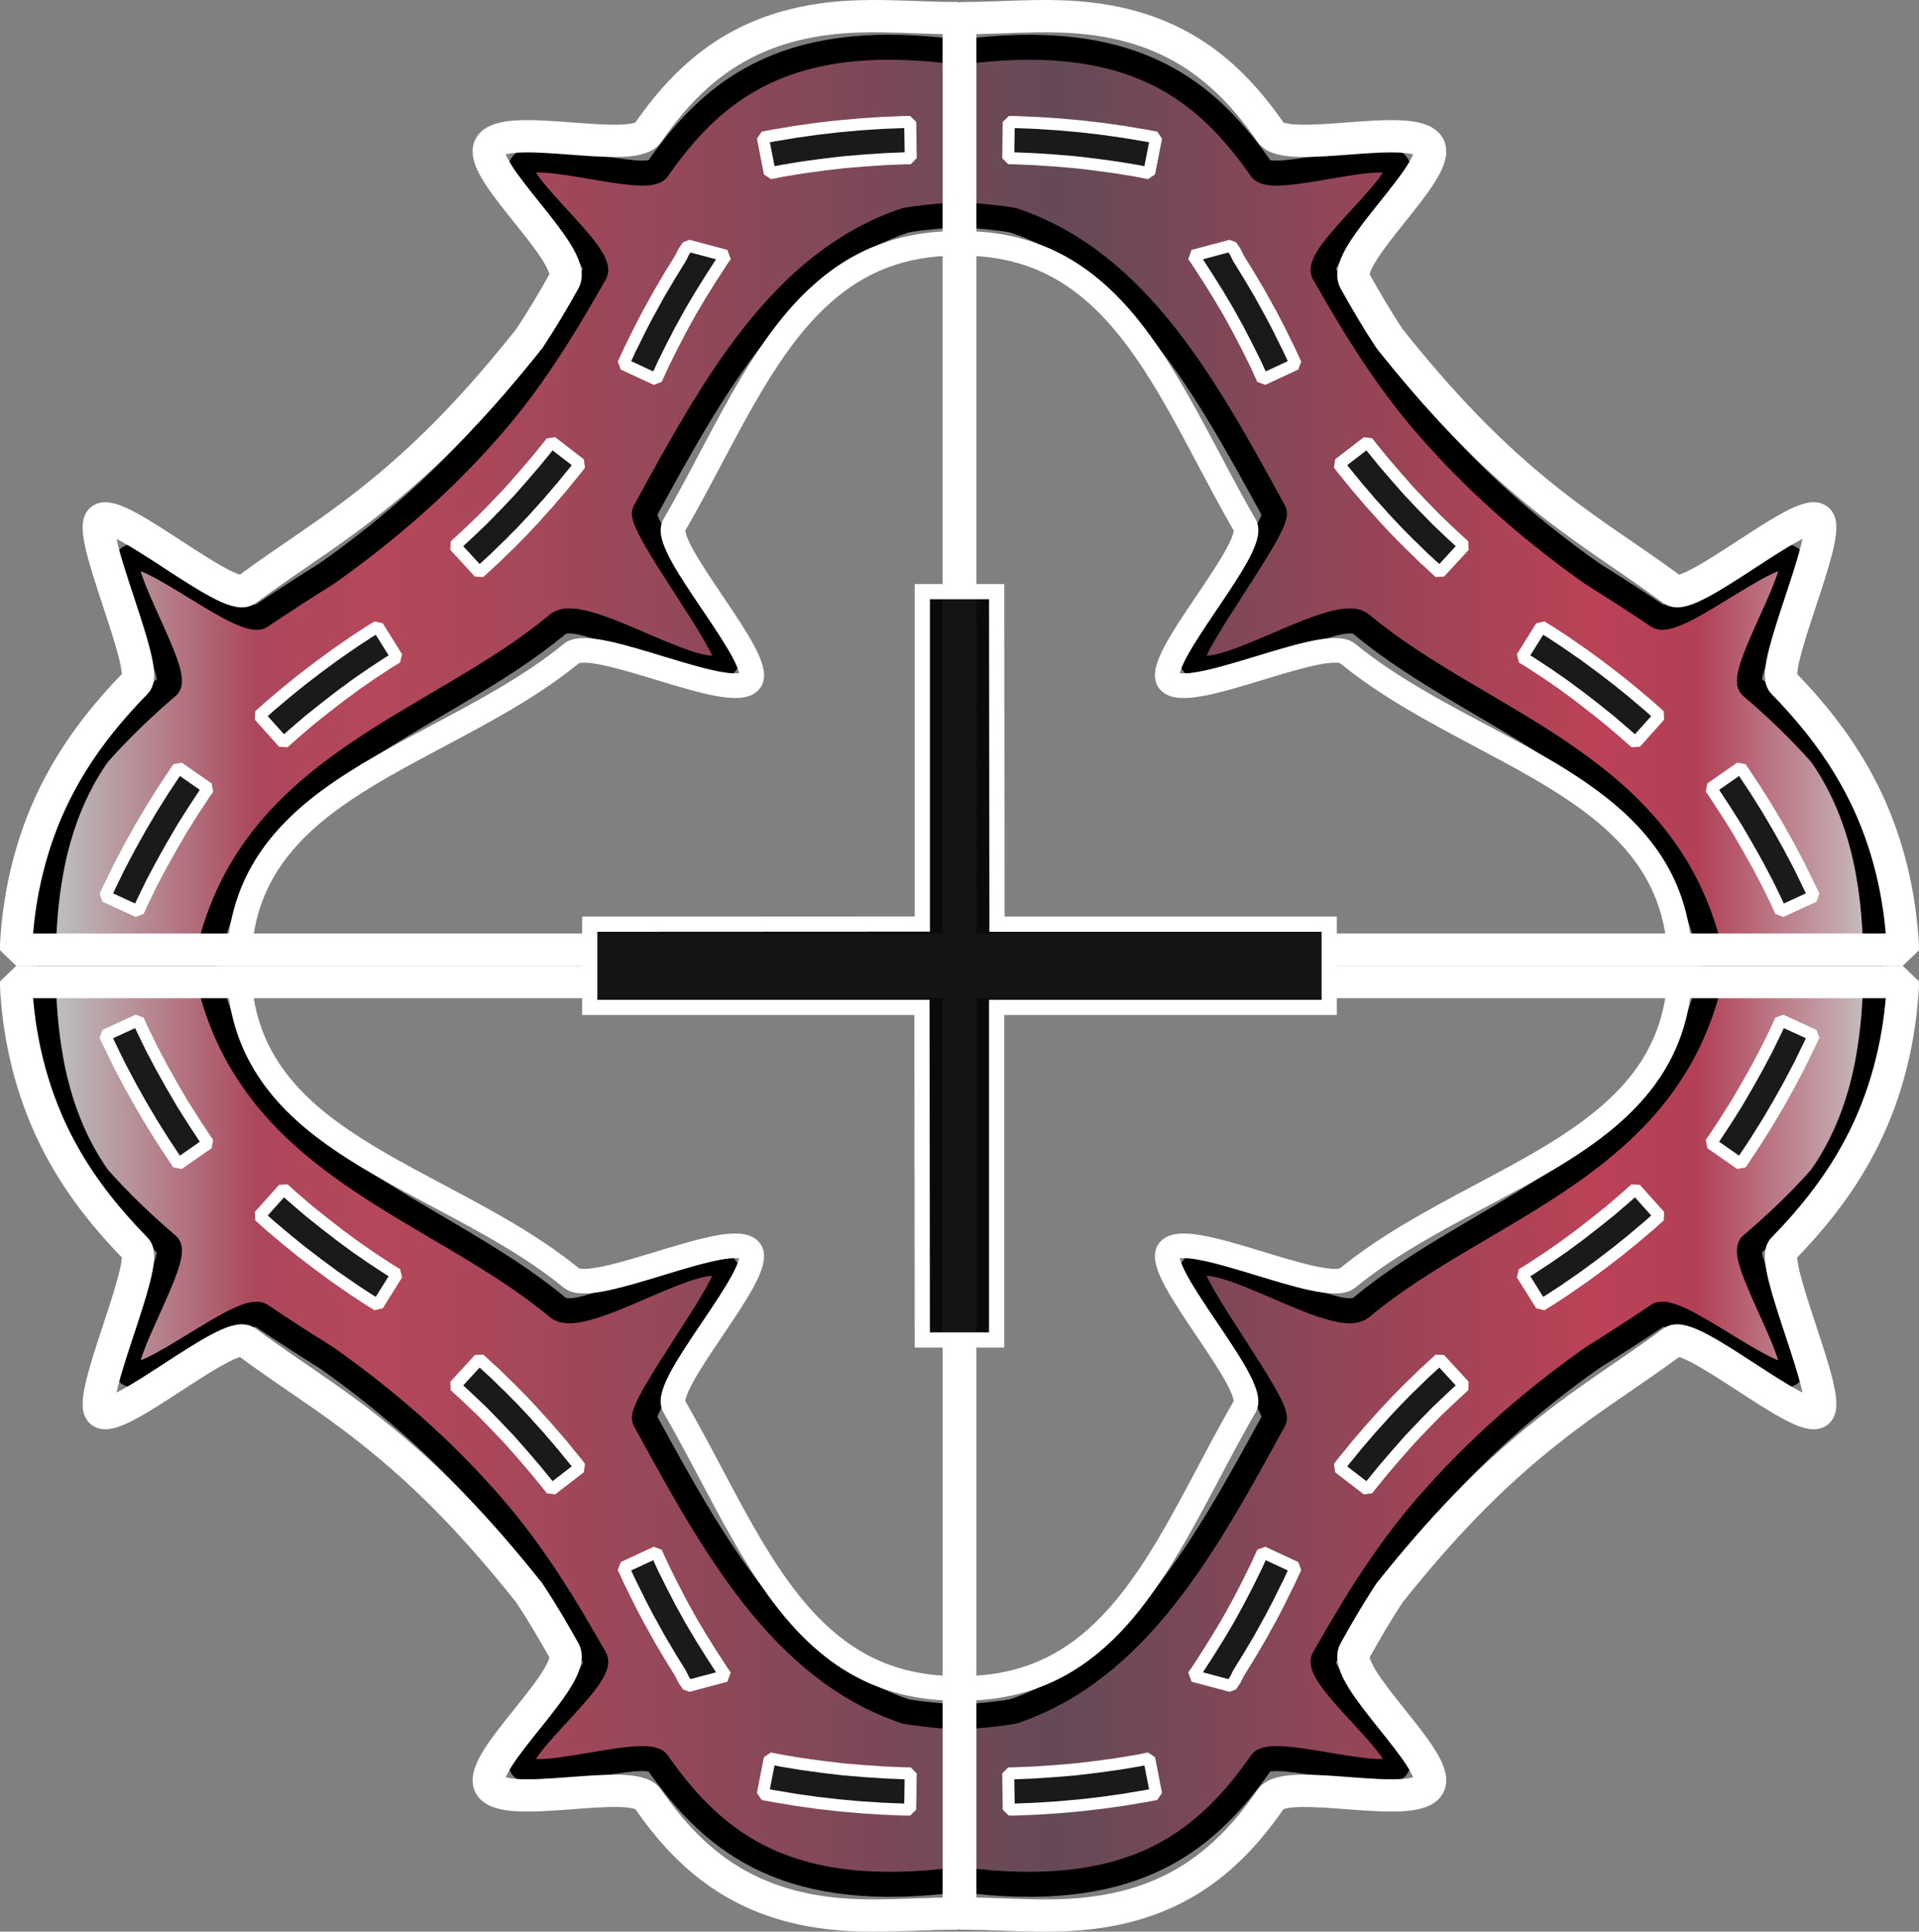 <?xml version="1.0" encoding="UTF-8" standalone="no"?>
<!-- Created with Inkscape (http://www.inkscape.org/) -->

<svg
   version="1.1"
   id="svg1"
   width="128"
   height="128.848"
   viewBox="0 0 128 128.848"
   sodipodi:docname="selection_fill_cursor.svg"
   inkscape:version="1.3.2 (091e20ef0f, 2023-11-25, custom)"
   xml:space="preserve"
   xmlns:inkscape="http://www.inkscape.org/namespaces/inkscape"
   xmlns:sodipodi="http://sodipodi.sourceforge.net/DTD/sodipodi-0.dtd"
   xmlns:xlink="http://www.w3.org/1999/xlink"
   xmlns="http://www.w3.org/2000/svg"
   xmlns:svg="http://www.w3.org/2000/svg"><rect x="0" y="0" width="128" height="128.848" fill="#808080" stroke="none"/><defs
     id="defs1"><linearGradient
       id="linearGradient1"><stop
         style="stop-color:#000000;stop-opacity:1;"
         offset="0"
         id="stop3" /><stop
         style="stop-color:#000000;stop-opacity:0;"
         offset="1"
         id="stop4" /></linearGradient><linearGradient
       id="linearGradient1-1"><stop
         style="stop-color:#000000;stop-opacity:1;"
         offset="0"
         id="stop1" /><stop
         style="stop-color:#000000;stop-opacity:1;"
         offset="0.5"
         id="stop5" /><stop
         style="stop-color:#000000;stop-opacity:0;"
         offset="1"
         id="stop2" /></linearGradient><linearGradient
       id="linearGradient5-2"
       inkscape:collect="always"><stop
         style="stop-color:#ffffff;stop-opacity:0.484;"
         offset="0.015"
         id="stop6-9" /><stop
         style="stop-color:#db0a33;stop-opacity:0.484;"
         offset="0.122"
         id="stop8-1" /><stop
         style="stop-color:#ed0c33;stop-opacity:0.493;"
         offset="0.186"
         id="stop9-2" /><stop
         style="stop-color:#4c1933;stop-opacity:0.532;"
         offset="0.555"
         id="stop10-7" /><stop
         style="stop-color:#ee0c33;stop-opacity:0.538;"
         offset="0.844"
         id="stop11-0" /><stop
         style="stop-color:#db0a33;stop-opacity:0.55;"
         offset="0.9"
         id="stop12-9" /><stop
         style="stop-color:#ffffff;stop-opacity:0.568;"
         offset="1"
         id="stop7-3" /></linearGradient><linearGradient
       inkscape:collect="always"
       xlink:href="#linearGradient5-2"
       id="linearGradient2"
       gradientUnits="userSpaceOnUse"
       x1="-20.14"
       y1="10.24"
       x2="0.621"
       y2="10.24"
       gradientTransform="matrix(5.95,0,0,5.95,101.384,2.888)" /></defs><sodipodi:namedview
     id="namedview1"
     pagecolor="#6f6f6f"
     bordercolor="#666666"
     borderopacity="1.0"
     inkscape:showpageshadow="2"
     inkscape:pageopacity="0.0"
     inkscape:pagecheckerboard="true"
     inkscape:deskcolor="#d1d1d1"
     inkscape:zoom="4.0000002"
     inkscape:cx="34.124998"
     inkscape:cy="73.249997"
     inkscape:window-width="1920"
     inkscape:window-height="1020"
     inkscape:window-x="2160"
     inkscape:window-y="1434"
     inkscape:window-maximized="0"
     inkscape:current-layer="g1"
     showgrid="false"
     showguides="false" /><g
     inkscape:groupmode="layer"
     inkscape:label="Image"
     id="g1"
     transform="translate(20.483,0.584)"><path
       id="path1-7-4"
       style="opacity:1;fill:url(#linearGradient2);fill-rule:evenodd;stroke:#000000;stroke-width:1.668;stroke-linejoin:bevel;stroke-dasharray:none;stroke-opacity:1"
       d="m 38.015,2.577 c -7.475,0.231 -11.423,3.509 -14.63,8.111 -0.756,1.085 -8.353,-1.478 -9.064,-0.267 -0.661,1.126 5.563,6.018 4.881,7.216 -2.039,3.579 -4.299,7.399 -7.577,10.981 -3.067,3.408 -6.567,6.408 -10.307,9.052 -1.489,0.934 -2.958,1.875 -4.393,2.847 -1.167,0.79 -7.703,-4.724 -8.82,-3.881 -0.956,0.721 3.502,7.788 2.591,8.564 -1.632,1.39 -3.185,2.884 -4.637,4.52 -1.62,2.291 -2.619,4.979 -3.126,7.728 -0.377,2.011 -0.521,4.057 -0.535,6.101 h 10.912 c 2.655,-13.078 15.241,-15.672 23.416,-22.497 1.681,-1.404 10.054,4.446 11.237,2.557 0.484,-0.869 -5.918,-9.186 -5.438,-10.063 4.529,-8.283 9.071,-16.645 17.408,-19.441 1.13,-0.191 2.274,-0.29 3.416,-0.36 0.12,0.041 0.125,-0.04 0.116,-0.128 V 2.891 C 42.07,2.711 40.773,2.605 39.561,2.577 c -0.53,-0.012 -1.047,-0.015 -1.546,0 z m 9.459,0 c -1.213,0.028 -2.51,0.134 -3.905,0.314 V 13.617 c -0.009,0.088 -0.015,0.169 0.105,0.128 1.143,0.07 2.287,0.17 3.416,0.36 8.337,2.796 12.879,11.158 17.408,19.441 0.48,0.878 -5.923,9.194 -5.438,10.063 1.183,1.889 9.568,-3.96 11.249,-2.557 8.175,6.825 20.76,9.419 23.416,22.497 h 10.912 c -0.013,-2.044 -0.158,-4.09 -0.535,-6.101 -0.507,-2.748 -1.506,-5.437 -3.126,-7.728 -1.452,-1.637 -3.016,-3.131 -4.648,-4.52 -0.911,-0.776 3.547,-7.844 2.591,-8.564 -1.117,-0.842 -7.653,4.671 -8.82,3.881 -1.435,-0.972 -2.904,-1.913 -4.393,-2.847 -3.74,-2.644 -7.229,-5.645 -10.296,-9.052 -3.278,-3.583 -5.55,-7.402 -7.588,-10.981 -0.682,-1.198 5.541,-6.09 4.881,-7.216 -0.711,-1.211 -8.308,1.352 -9.064,0.267 C 60.217,5.78 55.962,2.383 47.474,2.577 Z M -17.601,64.132 c 0.013,2.044 0.158,4.09 0.535,6.101 0.507,2.748 1.506,5.437 3.126,7.728 1.452,1.637 3.005,3.119 4.637,4.509 0.911,0.776 -3.547,7.844 -2.591,8.564 1.117,0.842 7.653,-4.671 8.82,-3.881 1.435,0.972 2.904,1.913 4.393,2.847 3.74,2.644 7.241,5.657 10.307,9.064 3.278,3.583 5.538,7.402 7.577,10.981 0.682,1.198 -5.541,6.079 -4.881,7.205 0.711,1.211 8.308,-1.34 9.064,-0.256 3.91,5.61 8.921,9.238 20.08,7.797 v -10.737 c 0.009,-0.088 0.004,-0.157 -0.116,-0.116 -1.143,-0.07 -2.287,-0.17 -3.416,-0.36 -8.337,-2.796 -12.879,-11.17 -17.408,-19.453 -0.48,-0.878 5.923,-9.194 5.438,-10.063 -1.183,-1.889 -9.556,3.972 -11.237,2.568 C 8.552,79.804 -4.034,77.21 -6.689,64.132 Z m 111.325,0 C 91.069,77.21 78.483,79.804 70.309,86.629 68.628,88.033 60.243,82.172 59.06,84.061 c -0.484,0.869 5.918,9.186 5.438,10.063 -4.529,8.283 -9.071,16.657 -17.408,19.453 -1.13,0.191 -2.274,0.29 -3.416,0.36 -0.12,-0.041 -0.113,0.029 -0.105,0.116 v 10.737 c 11.159,1.44 16.159,-2.188 20.069,-7.797 0.756,-1.085 8.353,1.467 9.064,0.256 0.661,-1.126 -5.563,-6.007 -4.881,-7.205 2.039,-3.579 4.311,-7.399 7.588,-10.981 3.067,-3.408 6.555,-6.42 10.296,-9.064 1.489,-0.934 2.958,-1.875 4.393,-2.847 1.167,-0.79 7.703,4.724 8.82,3.881 0.956,-0.721 -3.502,-7.788 -2.591,-8.564 1.632,-1.39 3.196,-2.872 4.648,-4.509 1.62,-2.291 2.619,-4.979 3.126,-7.728 0.377,-2.011 0.521,-4.057 0.535,-6.101 z" /><path
       id="path2-5"
       style="fill:none;fill-opacity:0.998;fill-rule:evenodd;stroke:#ffffff;stroke-width:1.641;stroke-linejoin:bevel"
       d="m 43.314,15.651 c -2.109,-0.008 -4.243,0.425 -6.124,1.394 -2.024,1.027 -3.706,2.621 -5.101,4.393 -1.828,2.323 -3.236,4.931 -4.625,7.53 -0.979,1.838 -1.94,3.693 -2.986,5.497 -0.864,1.491 6.117,8.986 5.078,10.366 -1.169,1.557 -10.406,-3.049 -11.923,-1.824 -2.658,2.166 -5.701,3.787 -8.715,5.392 -2.578,1.377 -5.189,2.726 -7.542,4.474 -1.744,1.298 -3.329,2.862 -4.393,4.776 -0.878,1.561 -1.368,3.33 -1.487,5.113 H 43.465 V 15.651 c -0.051,-1.57e-4 -0.101,0 -0.151,0 z m 0.256,0 v 47.11 h 47.97 c -0.119,-1.783 -0.61,-3.552 -1.487,-5.113 -1.063,-1.914 -2.661,-3.478 -4.404,-4.776 -2.353,-1.748 -4.964,-3.097 -7.542,-4.474 -3.014,-1.605 -6.046,-3.226 -8.704,-5.392 -1.517,-1.224 -10.754,3.381 -11.923,1.824 -1.039,-1.379 5.943,-8.875 5.078,-10.366 C 61.512,32.661 60.55,30.806 59.571,28.968 58.182,26.369 56.763,23.761 54.935,21.438 53.539,19.666 51.857,18.072 49.833,17.045 47.952,16.075 45.83,15.643 43.721,15.651 c -0.051,0 -0.101,-1.57e-4 -0.151,0 z M -4.505,64.922 c 0.119,1.783 0.61,3.541 1.487,5.101 1.063,1.914 2.649,3.478 4.393,4.776 2.353,1.748 4.964,3.097 7.542,4.474 3.014,1.605 6.058,3.226 8.715,5.392 1.517,1.224 10.754,-3.381 11.923,-1.824 1.039,1.379 -5.943,8.887 -5.078,10.377 1.046,1.804 2.008,3.658 2.986,5.497 1.389,2.599 2.797,5.207 4.625,7.53 1.395,1.772 3.077,3.365 5.101,4.393 1.882,0.97 4.015,1.402 6.124,1.394 0.051,0 0.101,1.6e-4 0.151,0 V 64.922 Z m 48.074,0 v 47.11 c 0.051,1.6e-4 0.101,0 0.151,0 2.109,0.008 4.231,-0.425 6.112,-1.394 2.024,-1.027 3.706,-2.621 5.101,-4.393 1.828,-2.323 3.248,-4.931 4.637,-7.53 0.979,-1.838 1.94,-3.693 2.986,-5.497 0.864,-1.491 -6.117,-8.998 -5.078,-10.377 1.169,-1.557 10.406,3.049 11.923,1.824 2.658,-2.166 5.69,-3.787 8.704,-5.392 2.578,-1.377 5.189,-2.726 7.542,-4.474 1.744,-1.298 3.341,-2.862 4.404,-4.776 0.878,-1.561 1.368,-3.319 1.487,-5.101 z" /><path
       id="path2-3-5"
       style="fill:none;fill-opacity:0.998;fill-rule:evenodd;stroke:#ffffff;stroke-width:2.153;stroke-linejoin:bevel"
       d="m 38.468,0.497 c -0.556,-0.008 -1.117,-0.005 -1.673,0.012 -7.128,0.214 -11.037,3.387 -14.061,7.763 -1.046,1.514 -9.607,-0.824 -10.54,0.906 -0.869,1.612 5.895,7.282 4.962,8.959 -0.722,1.299 -1.491,2.594 -2.336,3.87 -3.277,4.106 -6.546,7.652 -10.668,10.889 -2.894,2.29 -5.125,3.602 -8.216,5.88 -1.17,0.862 -8.622,-5.608 -9.68,-4.695 -0.989,0.856 3.254,9.928 2.336,10.865 -1.847,1.886 -3.517,3.956 -4.811,6.264 -1.751,3.085 -2.768,6.562 -3.103,10.087 -0.036,0.482 -0.1,1.01 -0.081,1.464 h 62.867 V 0.625 c -1.668,0.006 -3.329,-0.103 -4.997,-0.128 z m 10.098,0 C 46.899,0.522 45.238,0.631 43.57,0.625 V 62.76 h 62.867 c 0.019,-0.454 -0.057,-0.982 -0.093,-1.464 -0.335,-3.525 -1.352,-7.001 -3.103,-10.087 -1.293,-2.308 -2.952,-4.378 -4.799,-6.264 -0.918,-0.938 3.325,-10.009 2.336,-10.865 -1.058,-0.914 -8.51,5.557 -9.68,4.695 C 88.007,36.498 85.776,35.185 82.882,32.896 78.76,29.659 75.48,26.113 72.203,22.007 71.358,20.731 70.601,19.437 69.879,18.137 68.946,16.46 75.698,10.789 74.829,9.178 73.897,7.448 65.335,9.786 64.289,8.271 61.266,3.895 57.368,0.723 50.24,0.509 49.684,0.492 49.122,0.489 48.567,0.497 Z M -19.402,64.922 c -0.019,0.454 0.045,0.982 0.081,1.464 0.335,3.525 1.352,7.001 3.103,10.087 1.293,2.308 2.964,4.366 4.811,6.252 0.918,0.938 -3.325,10.009 -2.336,10.865 1.058,0.914 8.51,-5.545 9.68,-4.683 3.091,2.278 5.322,3.59 8.216,5.88 4.122,3.236 7.391,6.771 10.668,10.877 0.844,1.276 1.613,2.582 2.336,3.881 0.933,1.677 -5.831,7.348 -4.962,8.959 0.932,1.73 9.494,-0.608 10.54,0.906 3.024,4.376 6.933,7.549 14.061,7.763 2.224,0.067 4.446,-0.124 6.67,-0.116 V 64.922 Z m 62.972,0 v 62.135 c 2.224,-0.008 4.446,0.183 6.67,0.116 7.128,-0.214 11.026,-3.387 14.049,-7.763 1.046,-1.514 9.607,0.824 10.54,-0.906 0.869,-1.612 -5.883,-7.282 -4.95,-8.959 0.722,-1.299 1.48,-2.605 2.324,-3.881 3.277,-4.106 6.557,-7.64 10.679,-10.877 2.894,-2.29 5.125,-3.602 8.216,-5.88 1.17,-0.862 8.622,5.597 9.68,4.683 0.989,-0.856 -3.254,-9.928 -2.336,-10.865 1.847,-1.886 3.506,-3.944 4.799,-6.252 1.751,-3.085 2.768,-6.562 3.103,-10.087 0.036,-0.482 0.112,-1.01 0.093,-1.464 z" /><path
       style="color:#000000;fill:#1a1a1a;fill-rule:evenodd;stroke:#ffffff;stroke-width:0.801;stroke-linejoin:bevel;stroke-dasharray:none;-inkscape-stroke:none"
       d="m 39.857,7.555 -1.429,0.058 h -0.023 l -1.429,0.093 h -0.023 l -1.418,0.128 h -0.023 l -1.406,0.163 h -0.023 l -1.395,0.198 h -0.023 l -1.383,0.232 h -0.023 l -0.86,0.163 0.465,2.382 0.825,-0.163 1.348,-0.221 1.36,-0.186 1.371,-0.163 1.383,-0.116 1.394,-0.093 1.394,-0.058 h 0.325 l -0.035,-2.417 H 39.891 Z m -14.454,8.244 -0.252,0.371 -0.022,0.029 -0.212,0.429 -0.012,0.023 -0.714,1.155 -0.012,0.023 -0.691,1.168 -0.012,0.023 -0.652,1.183 -0.022,0.029 -0.62,1.189 -0.015,0.039 -0.597,1.202 -0.012,0.023 -0.471,1.016 2.201,1.023 0.461,-1.01 0.585,-1.179 0.607,-1.167 0.64,-1.161 0.679,-1.145 0.698,-1.116 0.724,-1.12 0.249,-0.355 z m -13.915,21.808 0.925,-0.855 0.023,-0.012 0.958,-0.937 0.023,-0.012 0.946,-0.96 0.011,-0.012 0.922,-0.983 0.011,-0.024 0.899,-0.994 0.011,-0.024 0.875,-1.017 0.011,-0.024 0.851,-1.039 0.012,-0.012 0.249,-0.33 -1.912,-1.474 -0.238,0.307 -0.829,1.016 -0.852,0.993 -0.864,0.982 -0.9,0.947 -0.912,0.936 -0.947,0.902 -0.913,0.843 z m -6.778,3.599 -0.544,0.337 -0.037,0.019 -1.121,0.736 -0.027,0.025 -1.112,0.768 -0.021,0.015 -1.093,0.805 -0.021,0.015 -1.078,0.826 -0.021,0.015 -1.053,0.853 -0.027,0.025 -1.038,0.875 -0.027,0.025 -0.679,0.608 1.619,1.806 0.674,-0.598 1.007,-0.865 0.873,-0.698 0.169,-0.135 1.041,-0.807 1.071,-0.79 1.091,-0.753 1.1,-0.721 0.538,-0.327 z m -13.297,9.411 -0.248,0.358 -0.01,0.021 -0.778,1.174 -0.01,0.021 -0.752,1.199 -0.01,0.021 -0.725,1.225 -0.01,0.021 -0.699,1.25 -0.01,0.021 -0.668,1.265 -0.015,0.031 -0.631,1.296 -0.01,0.021 -0.315,0.661 2.208,1.013 0.294,-0.645 0.616,-1.264 0.653,-1.234 0.684,-1.219 0.7,-1.198 0.737,-1.168 0.753,-1.147 0.238,-0.337 z"
       id="path1-6"
       sodipodi:nodetypes="ccccccccccccccccccccccccccccccccccccccccccccccccccccccccccccccccccccccccccccccccccccccccccccccccccccccccccccccccccccccccccccccccccc" /><path
       style="color:#000000;fill:#1a1a1a;fill-rule:evenodd;stroke:#ffffff;stroke-width:0.801;stroke-linejoin:bevel;stroke-dasharray:none;-inkscape-stroke:none"
       d="m 47.174,7.555 1.429,0.058 h 0.023 l 1.429,0.093 h 0.023 l 1.418,0.128 h 0.023 l 1.406,0.163 h 0.023 l 1.395,0.198 h 0.023 l 1.383,0.232 h 0.023 l 0.86,0.163 -0.465,2.382 -0.825,-0.163 -1.348,-0.221 -1.36,-0.186 -1.371,-0.163 -1.383,-0.116 -1.394,-0.093 -1.394,-0.058 h -0.325 l 0.035,-2.417 h 0.337 z m 14.454,8.244 0.252,0.371 0.022,0.029 0.212,0.429 0.012,0.023 0.714,1.155 0.012,0.023 0.691,1.168 0.013,0.023 0.652,1.183 0.022,0.029 0.62,1.189 0.015,0.039 0.597,1.202 0.013,0.023 0.471,1.016 -2.201,1.023 -0.461,-1.01 -0.585,-1.179 -0.607,-1.167 -0.64,-1.161 -0.679,-1.145 -0.698,-1.116 -0.724,-1.12 -0.249,-0.355 z m 13.915,21.808 -0.925,-0.855 -0.023,-0.012 -0.958,-0.937 -0.023,-0.012 -0.946,-0.96 -0.011,-0.012 -0.922,-0.983 -0.011,-0.024 -0.899,-0.994 -0.011,-0.024 -0.875,-1.017 -0.011,-0.024 -0.851,-1.039 -0.012,-0.012 -0.249,-0.33 1.912,-1.474 0.238,0.307 0.829,1.016 0.852,0.993 0.864,0.982 0.9,0.947 0.912,0.936 0.947,0.902 0.913,0.843 z m 6.778,3.599 0.544,0.337 0.037,0.019 1.121,0.736 0.027,0.025 1.112,0.768 0.021,0.015 1.093,0.805 0.021,0.015 1.078,0.826 0.021,0.015 1.053,0.853 0.027,0.025 1.038,0.875 0.027,0.025 0.679,0.608 -1.619,1.806 -0.674,-0.598 -1.007,-0.865 -0.873,-0.698 -0.169,-0.135 -1.041,-0.807 -1.071,-0.79 -1.091,-0.753 -1.1,-0.721 -0.538,-0.327 z m 13.297,9.411 0.248,0.358 0.01,0.021 0.778,1.174 0.01,0.021 0.752,1.199 0.01,0.021 0.725,1.225 0.01,0.021 0.699,1.25 0.01,0.021 0.668,1.265 0.015,0.031 0.631,1.296 0.01,0.021 0.315,0.661 -2.208,1.013 -0.294,-0.645 -0.616,-1.264 -0.653,-1.234 -0.684,-1.219 -0.7,-1.198 -0.737,-1.168 -0.753,-1.147 -0.238,-0.337 z"
       id="path1-6-4"
       sodipodi:nodetypes="ccccccccccccccccccccccccccccccccccccccccccccccccccccccccccccccccccccccccccccccccccccccccccccccccccccccccccccccccccccccccccccccccccc" /><path
       style="color:#000000;fill:#1a1a1a;fill-rule:evenodd;stroke:#ffffff;stroke-width:0.801;stroke-linejoin:bevel;stroke-dasharray:none;-inkscape-stroke:none"
       d="m 39.857,120.122 -1.429,-0.058 h -0.023 l -1.429,-0.093 h -0.023 l -1.418,-0.128 h -0.023 L 34.104,119.68 h -0.023 l -1.395,-0.198 h -0.023 l -1.383,-0.232 h -0.023 l -0.86,-0.163 0.465,-2.382 0.825,0.163 1.348,0.221 1.36,0.186 1.371,0.163 1.383,0.116 1.394,0.093 1.394,0.058 h 0.325 l -0.035,2.417 H 39.891 Z m -14.454,-8.244 -0.252,-0.371 -0.022,-0.029 -0.212,-0.429 -0.012,-0.023 -0.714,-1.155 -0.012,-0.023 -0.691,-1.168 -0.012,-0.023 -0.652,-1.183 -0.022,-0.029 -0.62,-1.189 -0.015,-0.039 -0.597,-1.202 -0.012,-0.023 -0.471,-1.016 2.201,-1.023 0.461,1.01 0.585,1.179 0.607,1.167 0.64,1.161 0.679,1.145 0.698,1.116 0.724,1.12 0.249,0.355 z m -13.915,-21.808 0.925,0.855 0.023,0.012 0.958,0.937 0.023,0.012 0.946,0.96 0.011,0.012 0.922,0.983 0.011,0.023 0.899,0.994 0.011,0.023 0.875,1.017 0.011,0.023 0.851,1.039 0.012,0.012 0.249,0.33 -1.912,1.474 L 16.065,98.469 15.237,97.453 14.385,96.46 13.52,95.478 12.621,94.531 11.709,93.595 10.762,92.693 9.849,91.85 Z m -6.778,-3.599 -0.544,-0.337 -0.037,-0.019 -1.121,-0.736 -0.027,-0.025 -1.112,-0.768 -0.021,-0.015 -1.093,-0.805 -0.021,-0.015 -1.078,-0.826 -0.021,-0.015 -1.053,-0.853 -0.027,-0.025 -1.038,-0.875 -0.027,-0.025 -0.679,-0.608 1.619,-1.806 0.674,0.598 1.007,0.865 0.873,0.698 0.169,0.135 1.041,0.807 1.071,0.79 1.091,0.753 1.1,0.721 0.538,0.327 z m -13.297,-9.411 -0.248,-0.358 -0.01,-0.021 -0.778,-1.174 -0.01,-0.021 -0.752,-1.199 -0.01,-0.021 -0.725,-1.225 -0.01,-0.021 -0.699,-1.25 -0.01,-0.021 -0.668,-1.265 -0.015,-0.032 -0.631,-1.296 -0.01,-0.021 -0.315,-0.661 2.208,-1.013 0.294,0.645 0.616,1.264 0.653,1.234 0.684,1.219 0.7,1.198 0.737,1.168 0.753,1.147 0.238,0.337 z"
       id="path1-6-1"
       sodipodi:nodetypes="ccccccccccccccccccccccccccccccccccccccccccccccccccccccccccccccccccccccccccccccccccccccccccccccccccccccccccccccccccccccccccccccccccc" /><path
       style="color:#000000;fill:#1a1a1a;fill-rule:evenodd;stroke:#ffffff;stroke-width:0.801;stroke-linejoin:bevel;stroke-dasharray:none;-inkscape-stroke:none"
       d="m 47.174,120.122 1.429,-0.058 h 0.023 l 1.429,-0.093 h 0.023 l 1.418,-0.128 h 0.023 l 1.406,-0.163 h 0.023 l 1.395,-0.198 h 0.023 l 1.383,-0.232 h 0.023 l 0.86,-0.163 -0.465,-2.382 -0.825,0.163 -1.348,0.221 -1.36,0.186 -1.371,0.163 -1.383,0.116 -1.394,0.093 -1.394,0.058 h -0.325 l 0.035,2.417 h 0.337 z m 14.454,-8.244 0.252,-0.371 0.022,-0.029 0.212,-0.429 0.012,-0.023 0.714,-1.155 0.012,-0.023 0.691,-1.168 0.013,-0.023 0.652,-1.183 0.022,-0.029 0.62,-1.189 0.015,-0.039 0.597,-1.202 0.013,-0.023 0.471,-1.016 -2.201,-1.023 -0.461,1.01 -0.585,1.179 -0.607,1.167 -0.64,1.161 -0.679,1.145 -0.698,1.116 -0.724,1.12 -0.249,0.355 z m 13.915,-21.808 -0.925,0.855 -0.023,0.012 -0.958,0.937 -0.023,0.012 -0.946,0.96 -0.011,0.012 -0.922,0.983 -0.011,0.023 -0.899,0.994 -0.011,0.023 -0.875,1.017 -0.011,0.023 -0.851,1.039 -0.012,0.012 -0.249,0.33 1.912,1.474 0.238,-0.307 0.829,-1.016 0.852,-0.993 0.864,-0.982 0.9,-0.947 0.912,-0.936 0.947,-0.902 0.913,-0.843 z m 6.778,-3.599 0.544,-0.337 0.037,-0.019 1.121,-0.736 0.027,-0.025 1.112,-0.768 0.021,-0.015 1.093,-0.805 0.021,-0.015 1.078,-0.826 0.021,-0.015 1.053,-0.853 0.027,-0.025 1.038,-0.875 0.027,-0.025 0.679,-0.608 -1.619,-1.806 -0.674,0.598 -1.007,0.865 -0.873,0.698 -0.169,0.135 -1.041,0.807 -1.071,0.79 -1.091,0.753 -1.1,0.721 -0.538,0.327 z m 13.297,-9.411 0.248,-0.358 0.01,-0.021 0.778,-1.174 0.01,-0.021 0.752,-1.199 0.01,-0.021 0.725,-1.225 0.01,-0.021 0.699,-1.25 0.01,-0.021 0.668,-1.265 0.015,-0.032 0.631,-1.296 0.01,-0.021 0.315,-0.661 -2.208,-1.013 -0.294,0.645 -0.616,1.264 -0.653,1.234 -0.684,1.219 -0.7,1.198 -0.737,1.168 -0.753,1.147 -0.238,0.337 z"
       id="path1-6-4-4"
       sodipodi:nodetypes="ccccccccccccccccccccccccccccccccccccccccccccccccccccccccccccccccccccccccccccccccccccccccccccccccccccccccccccccccccccccccccccccccccc" /><path
       style="opacity:1;fill:#000000;fill-opacity:0.92;fill-rule:evenodd;stroke:#ffffff;stroke-width:1.014"
       d="m 41.036,88.797 h 4.957 V 66.613 H 68.177 V 61.064 H 46.017 L 45.994,38.88 h -4.957 v 22.172 l -22.184,0.011 v 5.549 H 41.013 Z"
       id="path3"
       sodipodi:nodetypes="ccccccccccccc" /></g></svg>

